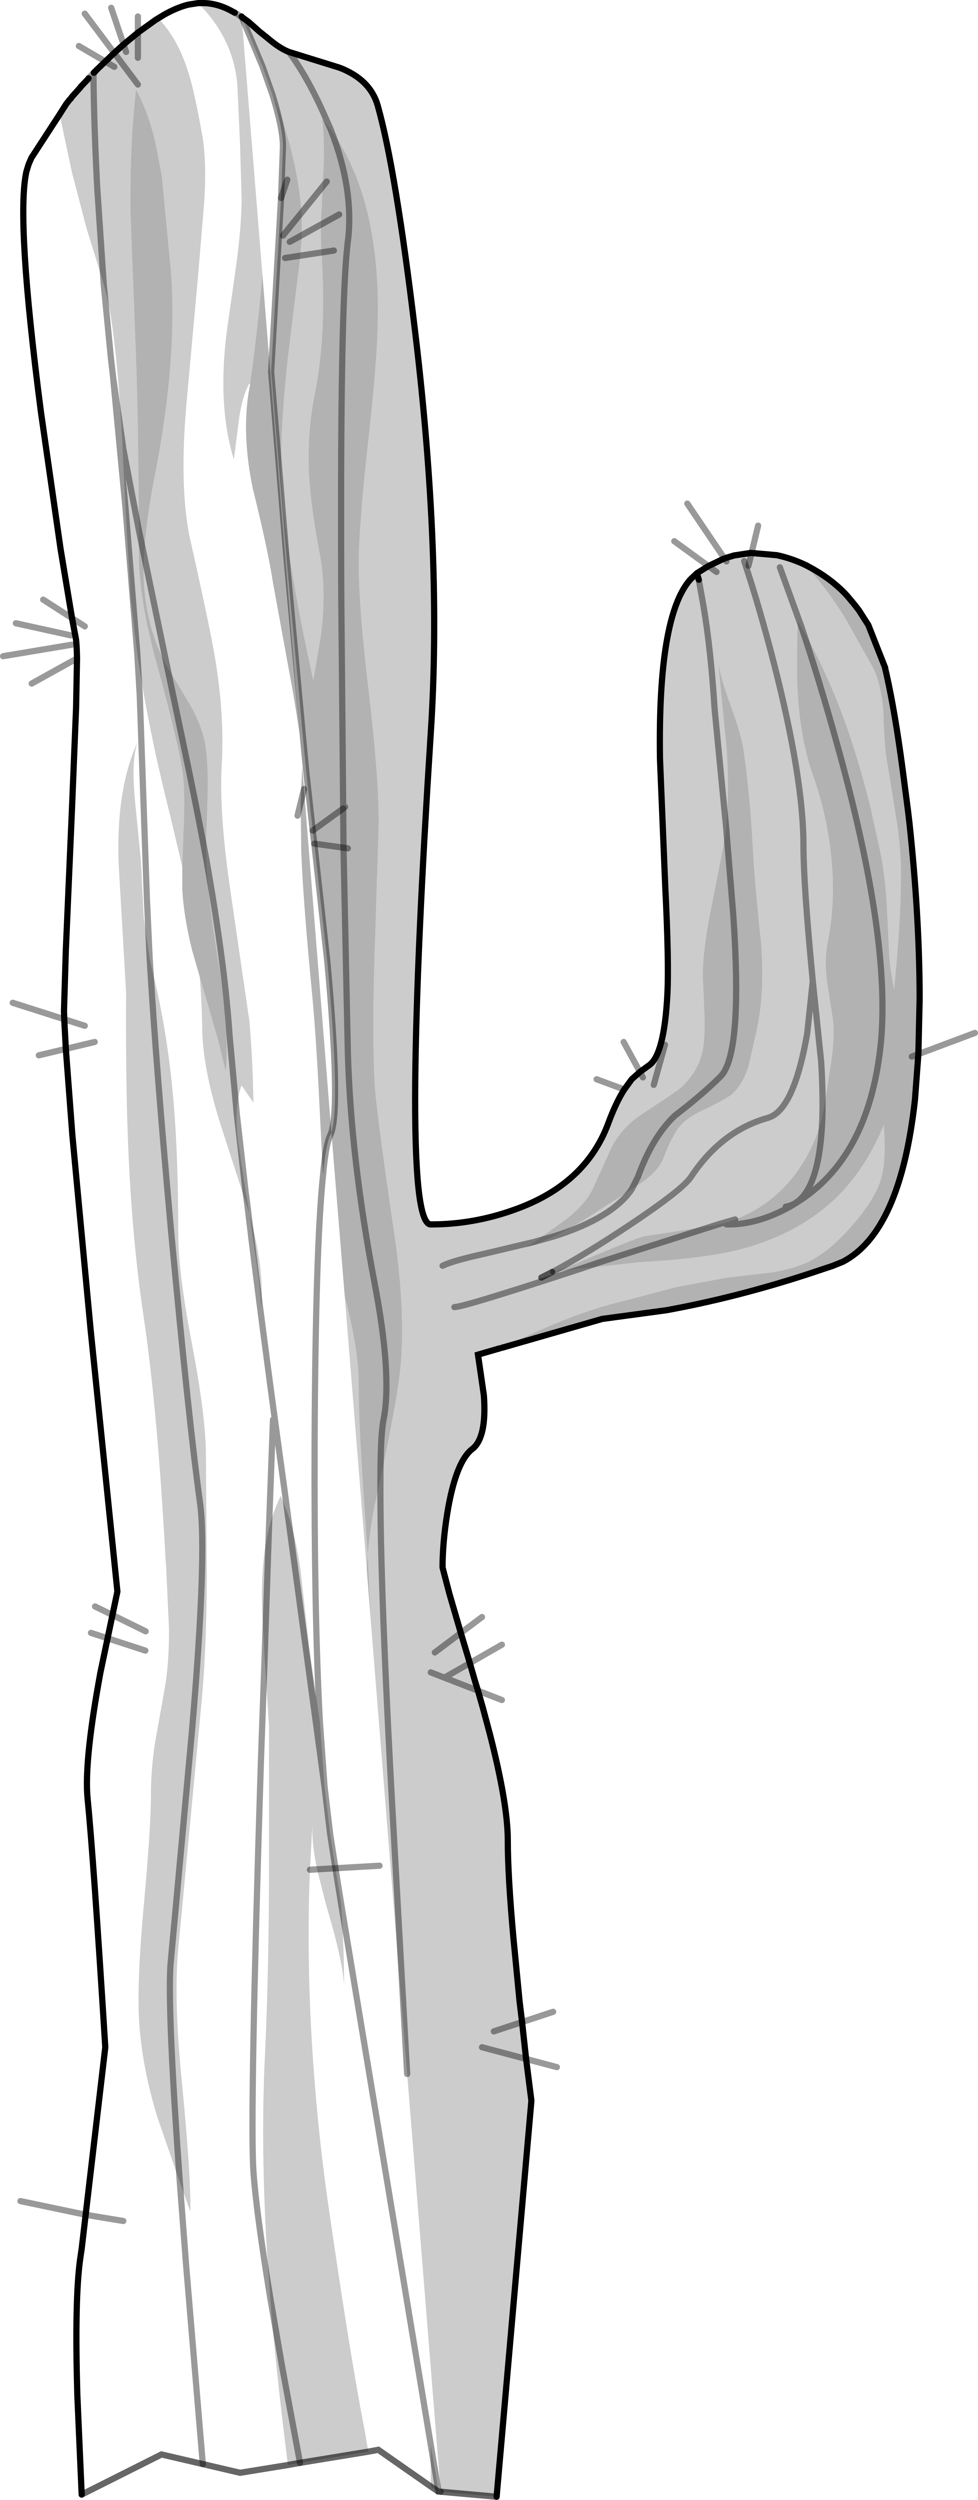 <?xml version="1.0" encoding="UTF-8" standalone="no"?>
<svg xmlns:xlink="http://www.w3.org/1999/xlink" height="402.1px" width="157.45px" xmlns="http://www.w3.org/2000/svg">
  <g transform="matrix(1.0, 0.0, 0.0, 1.0, 78.7, 202.55)">
    <path d="M-32.2 -194.2 L-24.0 -191.65 Q-19.1 -189.75 -17.9 -185.6 -15.0 -175.4 -11.85 -149.05 -7.5 -112.75 -9.35 -84.65 -11.65 -48.9 -11.85 -28.7 -12.05 -5.6 -9.35 -5.6 -2.4 -5.6 4.2 -8.0 15.55 -12.05 19.2 -21.8 20.45 -25.2 21.8 -27.3 L23.0 -28.95 24.35 -30.15 25.8 -31.2 Q28.25 -32.9 28.75 -42.75 29.0 -47.9 28.4 -59.9 L27.55 -80.5 Q27.2 -103.35 32.4 -109.3 L33.5 -110.35 35.35 -111.5 37.85 -112.7 37.95 -112.7 38.3 -112.85 39.15 -113.1 39.45 -113.2 42.1 -113.6 42.3 -113.6 46.35 -113.25 Q48.75 -112.75 51.25 -111.55 L50.9 -111.7 51.3 -111.25 Q54.0 -108.35 56.6 -104.35 L56.8 -104.05 57.7 -102.55 61.6 -95.6 61.85 -95.15 Q62.95 -92.9 63.35 -89.7 L63.5 -88.3 Q63.65 -83.25 64.0 -80.7 L64.65 -76.75 65.45 -71.75 65.5 -71.35 65.7 -70.3 Q66.4 -65.45 66.35 -61.9 66.35 -54.75 65.4 -45.05 L65.25 -43.35 Q64.55 -47.0 64.45 -48.85 L64.05 -57.3 Q63.75 -62.0 63.0 -65.6 L61.35 -73.05 Q59.75 -79.4 57.95 -84.7 54.75 -93.95 50.35 -101.65 L49.75 -102.65 Q49.45 -95.0 49.8 -90.0 50.3 -83.2 52.2 -77.8 54.5 -71.3 55.15 -64.5 55.85 -57.3 54.55 -50.95 54.0 -48.05 54.45 -44.65 L55.4 -38.5 Q55.7 -35.7 55.1 -31.55 L54.0 -24.65 53.7 -22.95 Q53.8 -26.85 53.5 -31.8 L52.15 -44.75 Q50.65 -60.3 50.65 -66.55 50.65 -77.25 45.9 -95.85 43.5 -105.15 41.1 -112.3 43.5 -105.15 45.9 -95.85 50.65 -77.25 50.65 -66.55 50.65 -60.3 52.15 -44.75 L53.5 -31.8 Q53.8 -26.85 53.7 -22.95 52.4 -17.6 49.0 -13.25 45.15 -8.45 39.65 -6.4 L38.75 -6.1 36.9 -5.6 39.65 -6.4 36.9 -5.6 31.9 -4.75 25.05 -3.7 Q23.5 -3.35 15.1 0.25 12.5 1.4 10.35 2.0 15.65 -0.85 22.65 -5.5 31.2 -11.2 32.55 -13.25 37.45 -20.65 44.95 -22.75 49.1 -23.95 51.25 -36.3 L52.15 -44.75 51.25 -36.3 Q49.1 -23.95 44.95 -22.75 37.45 -20.65 32.55 -13.25 31.2 -11.2 22.65 -5.5 15.65 -0.85 10.35 2.0 L9.85 2.1 10.2 2.05 14.7 1.5 14.85 1.5 24.45 0.45 Q34.8 -0.1 40.9 -1.7 45.1 -2.85 48.65 -4.7 52.4 -6.65 55.45 -9.45 60.35 -14.0 63.4 -21.15 L63.6 -21.65 63.65 -20.65 Q63.95 -15.65 63.15 -12.95 62.25 -9.85 58.9 -5.9 56.1 -2.55 53.35 -0.7 L52.65 -0.25 52.6 -0.2 51.5 0.4 Q49.2 1.5 45.75 2.1 L38.4 2.95 30.1 4.5 21.95 6.65 Q16.85 7.85 11.45 10.05 8.8 11.1 1.7 14.35 L-1.75 15.35 -0.8 21.9 Q-0.3 28.75 -2.7 30.55 -5.15 32.45 -6.5 39.75 -7.35 44.5 -7.45 48.8 L-7.45 49.6 -6.35 53.8 -4.5 60.15 -3.05 65.0 -2.2 67.95 -1.75 69.4 -0.95 72.2 0.2 76.5 Q3.05 87.65 3.05 93.45 3.05 99.1 3.95 109.1 L4.95 119.4 5.35 122.7 6.0 128.65 6.85 135.35 1.25 199.05 -7.75 198.25 -13.15 131.05 -15.15 95.2 Q-17.6 52.2 -17.45 35.35 -17.6 52.2 -15.15 95.2 L-13.15 131.05 -19.05 57.65 -19.5 47.5 -19.65 49.95 -23.2 5.95 Q-20.95 14.5 -20.95 19.95 -20.95 26.7 -20.0 40.2 L-19.5 47.5 Q-19.2 44.0 -18.5 40.1 L-17.45 35.35 Q-15.35 25.4 -14.55 19.95 -13.1 10.3 -15.25 -4.25 -18.2 -24.3 -18.4 -28.35 -18.8 -36.55 -18.4 -48.95 L-17.75 -69.55 Q-17.65 -76.85 -19.25 -90.55 -20.95 -104.65 -20.95 -111.7 -20.95 -117.5 -19.65 -129.5 -18.15 -142.8 -17.95 -148.7 -17.05 -170.05 -25.45 -181.7 L-26.75 -184.65 Q-29.35 -190.4 -32.2 -194.2 -29.35 -190.4 -26.75 -184.65 L-25.45 -181.7 -26.85 -183.45 Q-26.3 -179.7 -26.75 -173.0 L-26.75 -172.5 -27.05 -166.4 -27.0 -162.6 -26.95 -161.95 Q-26.05 -148.8 -28.05 -138.95 -29.25 -133.05 -28.95 -126.4 -28.65 -120.95 -27.3 -113.9 -26.05 -107.75 -27.05 -100.2 L-28.25 -93.15 -28.45 -93.95 Q-33.45 -116.8 -33.45 -127.7 -33.45 -135.2 -32.35 -145.1 L-30.35 -161.4 -30.3 -162.1 -30.1 -164.7 -30.15 -168.3 Q-30.4 -171.8 -31.2 -175.65 -32.4 -181.55 -34.85 -187.35 L-36.45 -191.9 -39.75 -199.75 -39.75 -199.8 -38.65 -199.0 -36.9 -197.45 -35.65 -196.45 Q-33.9 -194.95 -32.55 -194.35 L-32.5 -194.35 -32.45 -194.3 -32.4 -194.3 -32.25 -194.2 -32.2 -194.2 M61.1 -102.0 L61.25 -101.85 Q61.6 -101.15 61.1 -102.0 M-8.1 198.2 L-8.15 198.2 -9.35 197.4 -9.35 190.7 -8.1 198.2 M-19.4 191.8 L-30.4 193.6 -32.35 193.95 Q-34.3 178.55 -35.2 167.0 L-35.4 164.3 Q-36.85 144.85 -36.05 128.05 -35.5 116.75 -35.4 101.6 L-35.4 75.0 -36.1 64.1 -36.5 56.3 Q-36.75 48.8 -35.4 43.3 -34.65 40.4 -33.5 38.05 L-32.4 40.85 Q-31.05 44.8 -30.3 50.15 L-28.9 62.65 -27.2 74.45 -26.45 84.85 -32.4 40.85 -26.45 84.85 -25.55 92.45 -24.7 97.95 -23.8 103.55 Q-23.3 110.8 -23.3 117.05 -23.45 113.0 -26.15 104.05 L-27.65 98.15 Q-28.55 93.85 -28.4 90.8 L-28.8 98.2 Q-29.25 108.9 -28.75 121.0 -28.05 136.4 -26.0 151.05 -22.35 176.35 -20.0 188.35 L-19.4 191.8 M-69.1 -184.15 L-69.15 -184.4 -68.05 -185.8 -67.85 -186.05 -67.55 -186.45 -67.4 -186.6 -67.35 -186.65 -67.05 -187.05 -65.75 -188.5 -65.7 -188.6 -64.55 -189.8 -64.45 -189.95 -63.65 -190.8 -63.6 -190.85 -63.15 -191.3 -61.75 -192.65 -61.45 -192.95 -60.3 -194.0 -59.3 -194.9 -58.8 -195.35 -56.5 -197.25 -53.65 -199.3 -53.25 -199.55 -52.8 -199.15 -52.25 -198.5 Q-49.75 -195.45 -48.3 -190.65 -47.45 -188.0 -46.2 -181.15 -45.35 -176.5 -45.85 -169.75 L-46.8 -158.3 -48.7 -137.4 Q-49.8 -124.75 -48.25 -116.55 -45.45 -104.15 -44.35 -98.25 -42.5 -88.2 -43.0 -79.55 -43.45 -71.55 -41.55 -58.9 L-38.55 -38.3 Q-38.0 -32.15 -37.9 -25.2 L-38.85 -26.55 -39.8 -27.95 Q-40.5 -26.2 -40.6 -23.55 L-41.75 -36.1 Q-42.5 -47.45 -45.5 -64.4 -42.5 -47.45 -41.75 -36.1 L-40.6 -23.55 Q-40.7 -21.1 -40.2 -17.8 L-39.2 -11.2 -38.55 -7.35 -38.55 -7.25 Q-36.1 1.6 -36.65 7.9 -36.75 5.0 -37.45 0.35 L-38.55 -7.25 -38.8 -8.1 -43.35 -22.15 Q-46.1 -31.05 -46.15 -37.2 -46.2 -41.35 -46.55 -45.45 L-45.05 -40.35 -43.6 -35.3 -42.35 -30.25 Q-41.75 -36.5 -43.55 -47.8 -45.35 -59.15 -45.5 -64.4 L-45.55 -65.6 -45.3 -73.9 Q-45.15 -78.95 -45.55 -82.1 -46.0 -85.45 -48.0 -89.0 L-51.8 -95.35 -55.5 -113.2 -51.8 -95.35 -51.9 -95.5 Q-55.45 -102.05 -55.6 -110.5 L-55.5 -113.2 Q-55.25 -118.55 -53.8 -125.95 -50.0 -145.3 -51.25 -159.6 L-52.65 -174.2 -53.65 -179.45 Q-54.85 -184.6 -56.8 -188.1 -57.75 -180.0 -57.7 -169.6 L-57.7 -168.55 -56.95 -149.05 Q-56.4 -136.3 -56.35 -117.3 L-58.85 -130.35 -59.0 -131.45 -58.85 -130.35 -56.35 -117.3 -56.35 -113.25 Q-56.3 -106.05 -53.4 -95.55 -49.9 -82.75 -49.3 -78.35 -48.85 -74.9 -49.15 -68.9 L-49.35 -63.1 -51.25 -71.15 Q-54.9 -85.55 -56.6 -97.45 L-57.65 -106.25 -58.5 -120.9 -58.9 -128.85 -59.0 -131.45 Q-59.65 -143.7 -60.8 -151.3 -61.15 -153.7 -62.0 -156.8 L-62.5 -158.5 -64.75 -165.75 -67.15 -174.95 -69.1 -184.15 -68.05 -185.8 -69.1 -184.15 M-46.8 -202.05 L-46.4 -202.05 Q-43.95 -202.15 -41.45 -200.8 L-40.9 -200.5 -40.6 -200.35 -39.8 -199.85 -39.8 -199.8 -40.6 -200.35 -39.8 -199.8 -36.45 -158.35 Q-37.2 -149.5 -38.45 -140.7 L-38.55 -140.9 Q-39.75 -138.7 -40.25 -134.95 L-41.05 -128.65 Q-43.75 -137.4 -42.15 -149.55 L-40.7 -159.7 Q-39.85 -165.85 -39.8 -170.4 L-40.05 -179.2 -40.45 -188.15 Q-40.8 -196.0 -46.8 -202.05 M33.8 -109.3 L33.5 -110.35 33.8 -109.3 34.55 -105.1 Q35.75 -98.0 36.35 -88.45 L38.2 -69.45 36.35 -88.45 Q35.75 -98.0 34.55 -105.1 L33.8 -109.3 M23.0 -11.25 L23.95 -11.9 Q27.0 -13.85 28.0 -16.0 29.0 -18.7 30.25 -20.75 31.4 -22.55 34.6 -24.05 38.3 -25.8 39.25 -26.65 40.95 -28.25 41.8 -31.05 L42.95 -36.1 Q44.45 -42.35 43.85 -50.6 42.85 -60.05 42.55 -65.15 42.05 -74.85 41.0 -81.9 40.65 -84.35 38.9 -89.15 37.25 -93.65 36.9 -96.15 L38.3 -82.05 Q38.75 -75.0 38.2 -69.45 L38.0 -67.65 35.85 -56.7 Q34.45 -50.0 34.45 -45.6 L34.7 -39.6 Q34.85 -35.9 34.45 -33.7 33.75 -30.1 30.75 -27.45 30.0 -26.85 24.75 -23.4 21.55 -21.35 19.8 -18.1 L16.75 -11.35 Q15.4 -8.55 11.8 -5.95 L7.35 -2.8 5.9 -1.85 Q8.05 -2.55 10.55 -3.7 19.85 -6.65 23.0 -11.25 19.85 -6.65 10.55 -3.7 12.75 -4.8 15.2 -6.25 L23.0 -11.25 M-7.45 1.05 Q-5.85 0.25 -0.65 -0.9 L7.35 -2.8 -0.65 -0.9 Q-5.85 0.25 -7.45 1.05 M51.4 -111.5 L51.45 -111.45 51.4 -111.5 M46.85 -111.3 L50.35 -101.65 46.85 -111.3 M8.45 2.95 L10.2 2.05 8.45 2.95 M-32.45 -194.3 L-32.55 -194.35 -32.45 -194.3 M-64.45 -189.95 L-63.65 -190.75 Q-63.6 -183.1 -63.05 -172.4 L-62.0 -156.8 -63.05 -172.4 Q-63.6 -183.1 -63.65 -190.75 L-64.45 -189.95 M-63.55 -190.85 L-63.65 -190.75 -63.65 -190.8 -63.65 -190.75 -63.55 -190.85 -63.15 -191.3 -63.55 -190.85 M-39.2 -11.2 L-38.8 -8.1 -39.2 -11.2 M-56.6 -97.45 L-58.5 -120.9 -56.6 -97.45 M-54.6 -48.3 L-54.1 -46.1 Q-51.7 -36.5 -50.75 -25.2 -50.0 -16.45 -50.0 -4.05 -50.0 2.25 -47.75 13.85 -45.55 25.45 -45.55 31.55 L-45.4 51.15 Q-45.45 62.45 -46.2 70.7 L-50.0 110.9 Q-50.75 118.8 -49.45 132.05 -47.95 147.3 -48.05 153.2 L-49.75 148.45 -53.4 137.9 Q-56.0 129.35 -56.35 121.7 -56.6 115.25 -55.55 103.9 -54.4 91.45 -54.4 86.1 -54.4 82.25 -53.8 78.1 L-52.4 70.25 -52.0 67.95 Q-51.45 64.0 -51.5 59.3 L-51.95 49.55 -52.05 48.2 Q-53.35 24.2 -55.55 9.45 -57.35 -2.5 -58.0 -16.65 -58.5 -27.6 -58.4 -42.9 L-59.6 -63.55 Q-60.05 -75.85 -56.4 -83.5 -57.6 -80.85 -57.0 -74.1 L-56.0 -64.0 -55.55 -54.9 -54.6 -48.3 Q-53.6 -31.35 -51.15 -4.45 -48.2 27.05 -46.5 39.15 -45.35 47.35 -47.8 75.95 L-51.25 113.45 Q-51.75 120.75 -49.75 148.45 -51.75 120.75 -51.25 113.45 L-47.8 75.95 Q-45.35 47.35 -46.5 39.15 -48.2 27.05 -51.15 -4.45 -53.6 -31.35 -54.6 -48.3 M-36.1 64.1 L-35.4 43.3 -36.1 64.1 M-30.4 193.6 L-33.25 178.3 -35.2 167.0 -33.25 178.3 -30.4 193.6 M-5.55 7.7 Q-4.05 7.7 14.85 1.5 -4.05 7.7 -5.55 7.7" fill="#000000" fill-opacity="0.2" fill-rule="evenodd" stroke="none"/>
    <path d="M51.3 -111.5 Q55.15 -109.5 57.7 -106.7 L58.95 -105.2 59.6 -104.35 61.1 -102.0 63.8 -95.15 63.8 -95.05 64.0 -94.2 Q65.4 -87.95 66.6 -78.9 L67.35 -73.15 67.45 -72.4 67.7 -70.3 Q69.25 -55.9 69.35 -43.35 L69.35 -43.0 69.35 -41.65 69.15 -33.0 68.6 -25.65 Q66.25 -4.4 57.0 0.4 L55.4 1.05 51.5 2.35 Q39.85 6.15 28.6 8.2 L18.25 9.6 2.25 14.2 1.95 14.3 1.7 14.35 Q8.8 11.1 11.45 10.05 16.85 7.85 21.95 6.65 L30.1 4.5 38.4 2.95 45.75 2.1 Q49.2 1.5 51.5 0.4 L52.6 -0.2 52.65 -0.25 53.35 -0.7 Q56.1 -2.55 58.9 -5.9 62.25 -9.85 63.15 -12.95 63.95 -15.65 63.65 -20.65 L63.6 -21.65 63.4 -21.15 Q60.35 -14.0 55.45 -9.45 52.4 -6.65 48.65 -4.7 45.1 -2.85 40.9 -1.7 34.8 -0.1 24.45 0.45 L14.85 1.5 18.25 0.35 36.9 -5.6 18.25 0.35 14.85 1.5 14.7 1.5 10.2 2.05 9.85 2.1 10.35 2.0 Q12.5 1.4 15.1 0.25 23.5 -3.35 25.05 -3.7 L31.9 -4.75 36.9 -5.6 38.75 -6.1 39.65 -6.4 Q45.15 -8.45 49.0 -13.25 52.4 -17.6 53.7 -22.95 L54.0 -24.65 55.1 -31.55 Q55.7 -35.7 55.4 -38.5 L54.45 -44.65 Q54.0 -48.05 54.55 -50.95 55.85 -57.3 55.15 -64.5 54.5 -71.3 52.2 -77.8 50.3 -83.2 49.8 -90.0 49.45 -95.0 49.75 -102.65 L50.35 -101.65 Q54.75 -93.95 57.95 -84.7 59.75 -79.4 61.35 -73.05 L63.0 -65.6 Q63.75 -62.0 64.05 -57.3 L64.45 -48.85 Q64.55 -47.0 65.25 -43.35 L65.4 -45.05 Q66.35 -54.75 66.35 -61.9 66.4 -65.45 65.7 -70.3 L65.5 -71.35 65.45 -71.75 64.65 -76.75 64.0 -80.7 Q63.65 -83.25 63.5 -88.3 L63.35 -89.7 Q62.95 -92.9 61.85 -95.15 L61.6 -95.6 57.7 -102.55 56.8 -104.05 56.6 -104.35 Q54.0 -108.35 51.3 -111.25 L50.9 -111.7 51.3 -111.5 M-25.45 -181.7 Q-17.05 -170.05 -17.95 -148.7 -18.15 -142.8 -19.65 -129.5 -20.95 -117.5 -20.95 -111.7 -20.95 -104.65 -19.25 -90.55 -17.65 -76.85 -17.75 -69.55 L-18.4 -48.95 Q-18.8 -36.55 -18.4 -28.35 -18.2 -24.3 -15.25 -4.25 -13.1 10.3 -14.55 19.95 -15.35 25.4 -17.45 35.35 L-18.5 40.1 Q-19.2 44.0 -19.5 47.5 L-20.0 40.2 Q-20.95 26.7 -20.95 19.95 -20.95 14.5 -23.2 5.95 L-25.35 -20.4 Q-23.9 -24.95 -26.0 -47.85 L-28.1 -66.85 -28.35 -68.95 -29.35 -78.0 -29.8 -82.65 -32.55 -112.5 -35.05 -142.75 -34.1 -159.4 -33.45 -170.7 -33.15 -178.95 Q-33.15 -181.95 -34.85 -187.35 -32.4 -181.55 -31.2 -175.65 -30.4 -171.8 -30.15 -168.3 L-30.1 -164.7 -30.3 -162.1 -30.35 -161.4 -32.35 -145.1 Q-33.45 -135.2 -33.45 -127.7 -33.45 -116.8 -28.45 -93.95 L-28.25 -93.15 -27.05 -100.2 Q-26.05 -107.75 -27.3 -113.9 -28.65 -120.95 -28.95 -126.4 -29.25 -133.05 -28.05 -138.95 -26.05 -148.8 -26.95 -161.95 L-27.0 -162.6 -27.05 -166.4 -26.75 -172.5 -26.75 -173.0 Q-26.3 -179.7 -26.85 -183.45 L-25.45 -181.7 Q-21.65 -172.0 -22.7 -163.7 -24.0 -153.4 -23.75 -105.6 L-23.45 -72.5 -23.15 -72.75 -23.45 -72.5 -23.75 -105.6 Q-24.0 -153.4 -22.7 -163.7 -21.65 -172.0 -25.45 -181.7 M38.2 -69.45 Q38.75 -75.0 38.3 -82.05 L36.9 -96.15 Q37.25 -93.65 38.9 -89.15 40.65 -84.35 41.0 -81.9 42.05 -74.85 42.55 -65.15 42.85 -60.05 43.85 -50.6 44.45 -42.35 42.95 -36.1 L41.8 -31.05 Q40.95 -28.25 39.25 -26.65 38.3 -25.8 34.6 -24.05 31.4 -22.55 30.25 -20.75 29.0 -18.7 28.0 -16.0 27.0 -13.85 23.95 -11.9 L23.0 -11.25 24.0 -13.25 Q26.35 -19.7 29.95 -23.1 34.45 -26.55 37.3 -29.4 40.9 -33.0 39.35 -55.4 L38.2 -69.45 39.35 -55.4 Q40.9 -33.0 37.3 -29.4 34.45 -26.55 29.95 -23.1 26.35 -19.7 24.0 -13.25 L23.0 -11.25 15.2 -6.25 Q12.75 -4.8 10.55 -3.7 8.05 -2.55 5.9 -1.85 L7.35 -2.8 11.8 -5.95 Q15.4 -8.55 16.75 -11.35 L19.8 -18.1 Q21.55 -21.35 24.75 -23.4 30.0 -26.85 30.75 -27.45 33.75 -30.1 34.45 -33.7 34.85 -35.9 34.7 -39.6 L34.45 -45.6 Q34.45 -50.0 35.85 -56.7 L38.0 -67.65 38.2 -69.45 M47.8 -8.45 Q53.25 -9.4 53.7 -22.95 53.25 -9.4 47.8 -8.45 M7.35 -2.8 L8.95 -3.25 10.55 -3.7 8.95 -3.25 7.35 -2.8 M2.25 14.2 L1.7 14.35 2.25 14.2 M50.35 -101.65 Q53.25 -93.0 56.05 -82.9 64.9 -51.15 63.05 -34.2 61.05 -16.15 49.45 -9.05 L48.65 -8.55 Q43.25 -5.5 38.25 -5.6 43.25 -5.5 48.65 -8.55 L49.45 -9.05 Q61.05 -16.15 63.05 -34.2 64.9 -51.15 56.05 -82.9 53.25 -93.0 50.35 -101.65 M-36.45 -158.35 L-30.5 -84.55 Q-31.0 -88.3 -31.8 -92.65 L-34.75 -108.8 Q-35.6 -114.3 -38.0 -123.95 -39.75 -132.35 -38.7 -139.25 L-38.45 -140.7 Q-37.2 -149.5 -36.45 -158.35 M-23.45 -72.5 L-23.4 -66.2 -22.7 -33.25 Q-22.2 -16.05 -18.4 3.8 -15.55 18.7 -16.95 25.8 -17.45 28.25 -17.45 35.35 -17.45 28.25 -16.95 25.8 -15.55 18.7 -18.4 3.8 -22.2 -16.05 -22.7 -33.25 L-23.4 -66.2 -23.45 -72.5 M-56.35 -117.3 Q-56.4 -136.3 -56.95 -149.05 L-57.7 -168.55 -57.7 -169.6 Q-57.75 -180.0 -56.8 -188.1 -54.85 -184.6 -53.65 -179.45 L-52.65 -174.2 -51.25 -159.6 Q-50.0 -145.3 -53.8 -125.95 -55.25 -118.55 -55.5 -113.2 L-56.35 -117.3 -55.5 -113.2 -55.6 -110.5 Q-55.45 -102.05 -51.9 -95.5 L-51.8 -95.35 -48.0 -89.0 Q-46.0 -85.45 -45.55 -82.1 -45.15 -78.95 -45.3 -73.9 L-45.55 -65.6 -45.5 -64.4 Q-47.1 -73.05 -49.25 -83.2 L-51.8 -95.35 -49.25 -83.2 Q-47.1 -73.05 -45.5 -64.4 -45.35 -59.15 -43.55 -47.8 -41.75 -36.5 -42.35 -30.25 L-43.6 -35.3 -45.05 -40.35 -46.55 -45.45 -47.8 -49.8 Q-49.1 -55.05 -49.35 -59.4 L-49.35 -63.1 -49.15 -68.9 Q-48.85 -74.9 -49.3 -78.35 -49.9 -82.75 -53.4 -95.55 -56.3 -106.05 -56.35 -113.25 L-56.35 -117.3 M-26.7 -13.45 L-27.4 -27.4 Q-27.9 -37.1 -28.6 -44.2 -29.9 -57.8 -30.2 -65.5 L-30.3 -73.45 -30.05 -79.25 -25.35 -20.4 -25.55 -19.9 Q-26.25 -18.5 -26.7 -13.45 M-19.05 57.65 L-19.65 49.95 -19.5 47.5 -19.05 57.65" fill="#000000" fill-opacity="0.302" fill-rule="evenodd" stroke="none"/>
    <path d="M-7.75 198.25 L-8.1 198.2 -9.35 190.7 -9.35 197.4 -17.8 191.5 -19.4 191.8 -20.0 188.35 Q-22.35 176.35 -26.0 151.05 -28.05 136.4 -28.75 121.0 -29.25 108.9 -28.8 98.2 L-28.4 90.8 Q-28.55 93.85 -27.65 98.15 L-26.15 104.05 Q-23.45 113.0 -23.3 117.05 -23.3 110.8 -23.8 103.55 L-24.7 97.95 -25.55 92.45 -26.45 84.85 -27.2 74.45 -28.9 62.65 -30.3 50.15 Q-31.05 44.8 -32.4 40.85 L-32.9 37.1 Q-36.65 9.95 -38.8 -8.1 -36.65 9.95 -32.9 37.1 L-32.4 40.85 -33.5 38.05 Q-34.65 40.4 -35.4 43.3 L-34.75 25.8 -35.4 43.3 Q-36.75 48.8 -36.5 56.3 L-36.1 64.1 -35.4 75.0 -35.4 101.6 Q-35.5 116.75 -36.05 128.05 -36.85 144.85 -35.4 164.3 L-35.2 167.0 Q-37.45 153.25 -37.9 146.75 -38.5 137.8 -36.7 80.9 L-36.1 64.1 -36.7 80.9 Q-38.5 137.8 -37.9 146.75 -37.45 153.25 -35.2 167.0 -34.3 178.55 -32.35 193.95 L-40.05 195.2 -46.05 193.8 -52.7 192.25 -65.55 198.7 -66.25 182.7 Q-66.7 167.35 -65.8 160.85 L-65.55 159.15 -61.75 126.75 Q-63.65 96.3 -64.6 86.75 -65.15 81.1 -62.8 67.95 L-62.55 66.55 -59.8 53.45 -60.2 49.55 -64.1 11.45 -67.05 -19.95 -68.1 -33.8 -68.35 -38.45 -68.35 -38.6 -68.4 -39.9 -68.1 -49.75 -67.1 -72.75 -66.45 -88.75 -66.3 -96.65 Q-66.35 -99.15 -66.5 -99.9 L-67.1 -103.1 -68.95 -114.25 -72.1 -136.2 Q-76.15 -167.35 -74.45 -174.95 L-74.1 -176.1 -73.95 -176.45 -73.65 -177.15 -69.1 -184.15 -67.15 -174.95 -64.75 -165.75 -62.5 -158.5 -62.0 -156.8 Q-61.15 -153.7 -60.8 -151.3 -59.65 -143.7 -59.0 -131.45 L-60.5 -141.95 -60.85 -145.0 -62.0 -156.8 -60.85 -145.0 -60.5 -141.95 -59.0 -131.45 -58.9 -128.85 -58.5 -120.9 -57.65 -106.25 -56.6 -97.45 Q-54.9 -85.55 -51.25 -71.15 L-49.35 -63.1 -49.35 -59.4 Q-49.1 -55.05 -47.8 -49.8 L-46.55 -45.45 Q-46.2 -41.35 -46.15 -37.2 -46.1 -31.05 -43.35 -22.15 L-38.8 -8.1 -38.55 -7.25 -37.45 0.35 Q-36.75 5.0 -36.65 7.9 -36.1 1.6 -38.55 -7.25 L-38.55 -7.35 -39.2 -11.2 -40.6 -23.55 -39.2 -11.2 -40.2 -17.8 Q-40.7 -21.1 -40.6 -23.55 -40.5 -26.2 -39.8 -27.95 L-38.85 -26.55 -37.9 -25.2 Q-38.0 -32.15 -38.55 -38.3 L-41.55 -58.9 Q-43.45 -71.55 -43.0 -79.55 -42.5 -88.2 -44.35 -98.25 -45.45 -104.15 -48.25 -116.55 -49.8 -124.75 -48.7 -137.4 L-46.8 -158.3 -45.85 -169.75 Q-45.35 -176.5 -46.2 -181.15 -47.45 -188.0 -48.3 -190.65 -49.75 -195.45 -52.25 -198.5 L-52.8 -199.15 -53.25 -199.55 -53.65 -199.3 -56.5 -197.25 -58.8 -195.35 -59.3 -194.9 -60.3 -194.0 -61.45 -192.95 -61.75 -192.65 -60.3 -194.05 -59.3 -194.95 -58.8 -195.4 -56.5 -197.3 -53.65 -199.35 -52.25 -200.2 Q-50.2 -201.35 -48.4 -201.8 L-46.8 -202.05 Q-40.8 -196.0 -40.45 -188.15 L-40.05 -179.2 -39.8 -170.4 Q-39.85 -165.85 -40.7 -159.7 L-42.15 -149.55 Q-43.75 -137.4 -41.05 -128.65 L-40.25 -134.95 Q-39.75 -138.7 -38.55 -140.9 L-38.45 -140.7 -38.7 -139.25 Q-39.75 -132.35 -38.0 -123.95 -35.6 -114.3 -34.75 -108.8 L-31.8 -92.65 Q-31.0 -88.3 -30.5 -84.55 L-36.45 -158.35 -39.8 -199.8 -39.8 -199.85 -39.8 -199.9 -39.75 -199.8 -39.75 -199.75 -39.8 -199.8 -39.75 -199.75 -36.45 -191.9 -34.85 -187.35 Q-33.15 -181.95 -33.15 -178.95 L-33.45 -170.7 -34.1 -159.4 -35.05 -142.75 -32.55 -112.5 -29.8 -82.65 -29.35 -78.0 -28.35 -68.95 -28.1 -66.85 -26.0 -47.85 Q-23.9 -24.95 -25.35 -20.4 L-23.2 5.95 -19.65 49.95 -19.05 57.65 -13.15 131.05 -7.75 198.25 M-68.05 -185.8 L-67.95 -185.95 -67.85 -186.05 -67.7 -186.25 -67.55 -186.45 -67.85 -186.05 -68.05 -185.8 M-67.4 -186.6 L-67.05 -187.05 -67.35 -186.65 -67.4 -186.6 M-60.3 -194.0 L-60.3 -194.05 -60.3 -194.0 M-58.8 -195.35 L-58.8 -195.4 -58.8 -195.35 M-56.5 -197.25 L-56.5 -197.3 -56.5 -197.25 M-26.7 -13.45 Q-27.9 -1.85 -28.05 29.15 -28.15 57.0 -27.2 74.45 -28.15 57.0 -28.05 29.15 -27.9 -1.85 -26.7 -13.45 -26.25 -18.5 -25.55 -19.9 L-25.35 -20.4 -30.05 -79.25 -30.3 -73.45 -30.2 -65.5 Q-29.9 -57.8 -28.6 -44.2 -27.9 -37.1 -27.4 -27.4 L-26.7 -13.45 M-54.6 -48.3 L-55.05 -58.0 -56.2 -90.65 -56.6 -97.45 -56.2 -90.65 -55.05 -58.0 -54.6 -48.3 -55.55 -54.9 -56.0 -64.0 -57.0 -74.1 Q-57.6 -80.85 -56.4 -83.5 -60.05 -75.85 -59.6 -63.55 L-58.4 -42.9 Q-58.5 -27.6 -58.0 -16.65 -57.35 -2.5 -55.55 9.45 -53.35 24.2 -52.05 48.2 L-51.95 49.55 -51.5 59.3 Q-51.45 64.0 -52.0 67.95 L-52.4 70.25 -53.8 78.1 Q-54.4 82.25 -54.4 86.1 -54.4 91.45 -55.55 103.9 -56.6 115.25 -56.35 121.7 -56.0 129.35 -53.4 137.9 L-49.75 148.45 -48.05 153.2 Q-47.95 147.3 -49.45 132.05 -50.75 118.8 -50.0 110.9 L-46.2 70.7 Q-45.45 62.45 -45.4 51.15 L-45.55 31.55 Q-45.55 25.45 -47.75 13.85 -50.0 2.25 -50.0 -4.05 -50.0 -16.45 -50.75 -25.2 -51.7 -36.5 -54.1 -46.1 L-54.6 -48.3 M-58.5 -120.9 L-60.5 -141.95 -58.5 -120.9 M-46.05 193.8 L-48.75 161.65 -49.75 148.45 -48.75 161.65 -46.05 193.8 M-23.8 103.55 L-9.35 190.7 -23.8 103.55" fill="#ffffff" fill-opacity="0.0" fill-rule="evenodd" stroke="none"/>
    <path d="M-32.2 -194.2 L-24.0 -191.65 Q-19.1 -189.75 -17.9 -185.6 -15.0 -175.4 -11.85 -149.05 -7.5 -112.75 -9.35 -84.65 -11.65 -48.9 -11.85 -28.7 -12.05 -5.6 -9.35 -5.6 -2.4 -5.6 4.2 -8.0 15.55 -12.05 19.2 -21.8 20.45 -25.2 21.8 -27.3 L23.0 -28.95 24.35 -30.15 25.8 -31.2 Q28.25 -32.9 28.75 -42.75 29.0 -47.9 28.4 -59.9 L27.55 -80.5 Q27.2 -103.35 32.4 -109.3 L33.5 -110.35 35.35 -111.5 37.85 -112.7 M38.3 -112.85 L39.15 -113.1 39.45 -113.2 42.1 -113.6 42.3 -113.6 46.35 -113.25 Q48.75 -112.75 51.25 -111.55 L51.3 -111.5 Q55.15 -109.5 57.7 -106.7 L58.95 -105.2 59.6 -104.35 61.1 -102.0 63.8 -95.15 63.8 -95.05 64.0 -94.2 Q65.4 -87.95 66.6 -78.9 L67.35 -73.15 67.45 -72.4 67.7 -70.3 Q69.25 -55.9 69.35 -43.35 L69.35 -43.0 69.35 -41.65 69.15 -33.0 68.6 -25.65 Q66.25 -4.4 57.0 0.4 L55.4 1.05 51.5 2.35 Q39.85 6.15 28.6 8.2 L18.25 9.6 2.25 14.2 M1.7 14.35 L-1.75 15.35 -0.8 21.9 Q-0.3 28.75 -2.7 30.55 -5.15 32.45 -6.5 39.75 -7.35 44.5 -7.45 48.8 L-7.45 49.6 -6.35 53.8 -4.5 60.15 -3.05 65.0 -2.2 67.95 -1.75 69.4 -0.95 72.2 0.2 76.5 Q3.05 87.65 3.05 93.45 3.05 99.1 3.95 109.1 L4.95 119.4 5.35 122.7 6.0 128.65 6.85 135.35 1.25 199.05 M-65.55 198.7 L-66.25 182.7 Q-66.7 167.35 -65.8 160.85 L-65.55 159.15 -61.75 126.75 Q-63.65 96.3 -64.6 86.75 -65.15 81.1 -62.8 67.95 L-62.55 66.55 -59.8 53.45 -60.2 49.55 -64.1 11.45 -67.05 -19.95 -68.1 -33.8 -68.35 -38.45 -68.35 -38.6 -68.4 -39.9 -68.1 -49.75 -67.1 -72.75 -66.45 -88.75 -66.3 -96.65 Q-66.35 -99.15 -66.5 -99.9 L-67.1 -103.1 -68.95 -114.25 -72.1 -136.2 Q-76.15 -167.35 -74.45 -174.95 L-74.1 -176.1 -73.95 -176.45 -73.65 -177.15 -69.1 -184.15 -68.05 -185.8 -67.95 -185.95 -67.85 -186.05 -67.7 -186.25 -67.55 -186.45 -67.4 -186.6 -67.05 -187.05 -65.75 -188.5 -65.7 -188.6 -64.55 -189.8 -64.45 -189.95 M-63.6 -190.85 L-63.15 -191.3 -61.75 -192.65 -60.3 -194.05 -59.3 -194.95 -58.8 -195.4 -56.5 -197.3 -53.65 -199.35 -52.25 -200.2 Q-50.2 -201.35 -48.4 -201.8 L-46.8 -202.05 -46.4 -202.05 Q-43.95 -202.15 -41.45 -200.8 L-40.9 -200.5 M-39.8 -199.9 L-39.75 -199.8 -38.65 -199.0 -36.9 -197.45 -35.65 -196.45 Q-33.9 -194.95 -32.55 -194.35 L-32.45 -194.3 M33.5 -110.35 L33.8 -109.3 M50.9 -111.7 L51.3 -111.5 M-56.5 -197.3 L-56.5 -197.25 M-58.8 -195.4 L-58.8 -195.35 M-60.3 -194.05 L-60.3 -194.0 M-67.55 -186.45 L-67.85 -186.05 M-67.05 -187.05 L-67.35 -186.65 -67.4 -186.6 M-63.55 -190.85 L-63.15 -191.3" fill="none" stroke="#000000" stroke-linecap="round" stroke-linejoin="miter-clip" stroke-miterlimit="4.0" stroke-width="1.0"/>
    <path d="M37.85 -112.7 L37.95 -112.7 38.3 -112.85 M2.25 14.2 L1.95 14.3 M1.25 199.05 L-7.75 198.25 M-8.1 198.2 L-8.15 198.2 -9.35 197.4 -17.8 191.5 -19.4 191.8 -30.4 193.6 -32.35 193.95 -40.05 195.2 -46.05 193.8 -52.7 192.25 -65.55 198.7 M1.7 14.35 L2.25 14.2 M10.2 2.05 L8.45 2.95" fill="none" stroke="#000000" stroke-linecap="round" stroke-linejoin="miter-clip" stroke-miterlimit="4.0" stroke-opacity="0.6" stroke-width="1.0"/>
    <path d="M-7.75 198.25 L-8.1 198.2 -9.35 190.7 -23.8 103.55 -24.7 97.95 -25.55 92.45 -26.45 84.85 -27.2 74.45 Q-28.15 57.0 -28.05 29.15 -27.9 -1.85 -26.7 -13.45 -26.25 -18.5 -25.55 -19.9 L-25.35 -20.4 Q-23.9 -24.95 -26.0 -47.85 L-28.1 -66.85 -28.35 -68.95 -29.35 -78.0 -29.8 -82.65 -32.55 -112.5 -35.05 -142.75 -34.1 -159.4 -33.45 -170.7 -33.15 -178.95 Q-33.15 -181.95 -34.85 -187.35 L-36.45 -191.9 -39.75 -199.75 -39.75 -199.8 M-64.45 -189.95 L-63.65 -190.8 -63.6 -190.85 M-40.9 -200.5 L-40.6 -200.35 -39.8 -199.8 -39.75 -199.75 M-32.45 -194.3 L-32.4 -194.3 -32.2 -194.2 Q-29.35 -190.4 -26.75 -184.65 L-25.45 -181.7 Q-21.65 -172.0 -22.7 -163.7 -24.0 -153.4 -23.75 -105.6 L-23.45 -72.5 -23.15 -72.75 M-17.45 35.35 Q-17.6 52.2 -15.15 95.2 L-13.15 131.05 M33.8 -109.3 L34.55 -105.1 Q35.75 -98.0 36.35 -88.45 L38.2 -69.45 39.35 -55.4 Q40.9 -33.0 37.3 -29.4 34.45 -26.55 29.95 -23.1 26.35 -19.7 24.0 -13.25 L23.0 -11.25 Q19.85 -6.65 10.55 -3.7 L8.95 -3.25 7.35 -2.8 -0.65 -0.9 Q-5.85 0.25 -7.45 1.05 M50.35 -101.65 L46.85 -111.3 M41.1 -112.3 Q43.5 -105.15 45.9 -95.85 50.65 -77.25 50.65 -66.55 50.65 -60.3 52.15 -44.75 L53.5 -31.8 Q53.8 -26.85 53.7 -22.95 53.25 -9.4 47.8 -8.45 M39.65 -6.4 L36.9 -5.6 18.25 0.35 14.85 1.5 Q-4.05 7.7 -5.55 7.7 M10.35 2.0 Q15.65 -0.85 22.65 -5.5 31.2 -11.2 32.55 -13.25 37.45 -20.65 44.95 -22.75 49.1 -23.95 51.25 -36.3 L52.15 -44.75 M38.25 -5.6 Q43.25 -5.5 48.65 -8.55 L49.45 -9.05 Q61.05 -16.15 63.05 -34.2 64.9 -51.15 56.05 -82.9 53.25 -93.0 50.35 -101.65 M-17.45 35.35 Q-17.45 28.25 -16.95 25.8 -15.55 18.7 -18.4 3.8 -22.2 -16.05 -22.7 -33.25 L-23.4 -66.2 -23.45 -72.5 M-55.5 -113.2 L-51.8 -95.35 -49.25 -83.2 Q-47.1 -73.05 -45.5 -64.4 -42.5 -47.45 -41.75 -36.1 L-40.6 -23.55 -39.2 -11.2 -38.8 -8.1 Q-36.65 9.95 -32.9 37.1 L-32.4 40.85 -26.45 84.85 M-62.0 -156.8 L-63.05 -172.4 Q-63.6 -183.1 -63.65 -190.75 L-64.45 -189.95 M-63.65 -190.8 L-63.65 -190.75 -63.55 -190.85 M-59.0 -131.45 L-58.85 -130.35 -56.35 -117.3 -55.5 -113.2 M-62.0 -156.8 L-60.85 -145.0 -60.5 -141.95 -59.0 -131.45 M-58.5 -120.9 L-56.6 -97.45 -56.2 -90.65 -55.05 -58.0 -54.6 -48.3 Q-53.6 -31.35 -51.15 -4.45 -48.2 27.05 -46.5 39.15 -45.35 47.35 -47.8 75.95 L-51.25 113.45 Q-51.75 120.75 -49.75 148.45 L-48.75 161.65 -46.05 193.8 M-60.5 -141.95 L-58.5 -120.9 M-34.75 25.8 L-35.4 43.3 -36.1 64.1 -36.7 80.9 Q-38.5 137.8 -37.9 146.75 -37.45 153.25 -35.2 167.0 L-33.25 178.3 -30.4 193.6" fill="none" stroke="#000000" stroke-linecap="round" stroke-linejoin="miter-clip" stroke-miterlimit="4.0" stroke-opacity="0.4" stroke-width="1.0"/>
    <path d="M29.85 -115.5 L36.65 -110.55 M38.25 -112.25 L31.95 -121.55 M43.35 -118.0 L41.8 -111.55 M26.55 -28.05 L28.35 -34.5 M21.8 -27.3 L17.35 -28.95 M24.8 -29.25 L21.7 -34.95 M78.25 -36.4 L68.1 -32.6 M0.8 124.2 L10.35 121.05 M-33.45 -170.7 L-32.45 -173.65 M-26.1 -173.35 L-33.15 -164.65 M-24.1 -168.05 L-32.05 -163.65 M-32.8 -161.05 L-24.95 -162.25 M-66.0 -195.15 L-60.3 -191.8 M-76.15 -102.3 L-67.3 -100.35 M-71.75 -106.1 L-65.05 -101.8 M-28.35 -68.95 L-23.45 -72.5 M-30.8 -71.35 L-29.75 -75.65 M-28.1 -66.85 L-22.7 -66.1 M-66.3 -96.65 L-73.6 -92.6 M-78.2 -97.0 L-67.15 -98.85 M-72.45 -32.8 L-63.45 -34.95 M-65.05 -37.55 L-76.65 -41.25 M-56.5 -188.95 L-65.05 -200.35 M-58.4 -194.2 L-60.8 -201.3 M-56.5 -199.9 L-56.5 -193.25 M-64.05 60.1 L-55.3 62.95 M-55.25 59.85 L-63.4 55.85 M-1.1 57.55 L-8.7 63.25 M-17.6 97.55 L-28.8 98.2 M-58.85 154.7 L-64.9 153.7 -75.4 151.5 M-6.8 67.1 L2.1 62.0 M-9.35 66.45 L2.1 70.9 M10.95 129.95 L-1.1 126.75" fill="none" stroke="#000000" stroke-linecap="round" stroke-linejoin="miter-clip" stroke-miterlimit="4.0" stroke-opacity="0.4" stroke-width="1.0"/>
  </g>
</svg>
